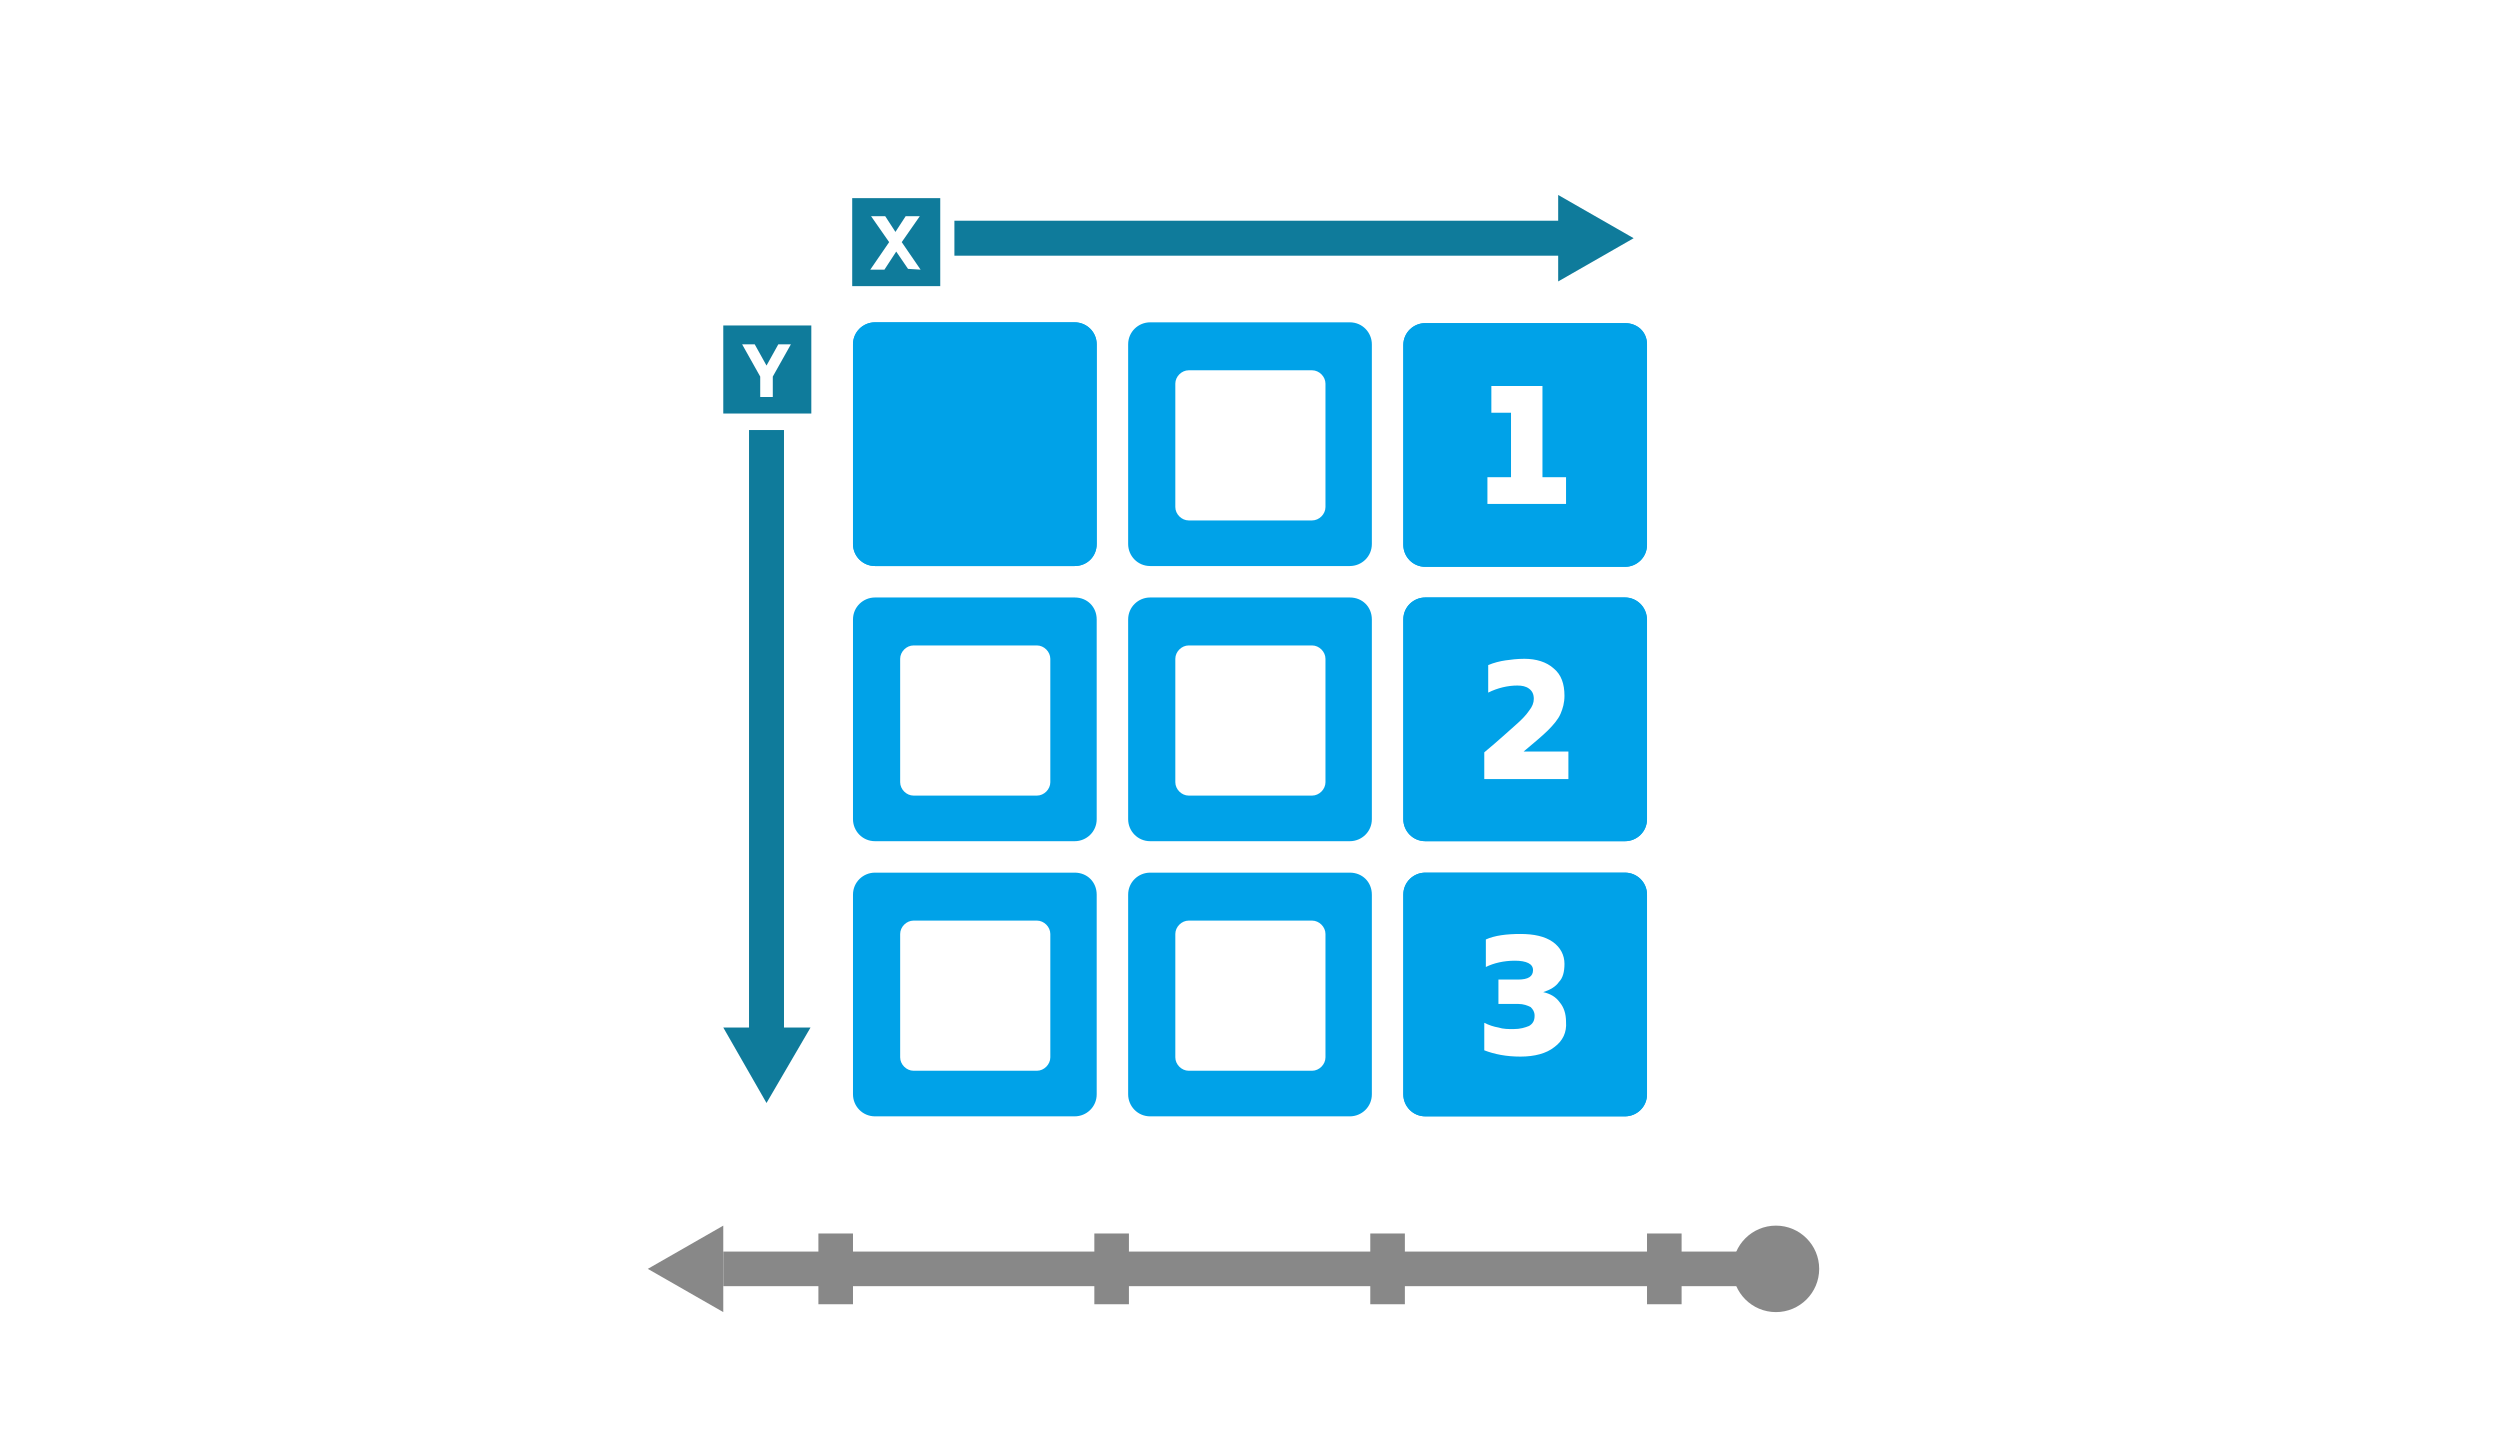 <?xml version="1.0" encoding="utf-8"?>
<!-- Generator: Adobe Illustrator 25.0.1, SVG Export Plug-In . SVG Version: 6.00 Build 0)  -->
<svg version="1.1" id="Layer_1" xmlns="http://www.w3.org/2000/svg" xmlns:xlink="http://www.w3.org/1999/xlink" x="0px" y="0px"
	 viewBox="0 0 318 183" style="enable-background:new 0 0 318 183;" xml:space="preserve">
<style type="text/css">
	.st0{fill:#888888;}
	.st1{fill:#00A2E8;}
	.st2{fill:none;stroke:#0F7B9B;stroke-width:4.448;stroke-miterlimit:10;}
	.st3{fill:#0F7B9B;}
	.st4{fill:#888888;}
	.st5{fill:#00A2E8;}
</style>
<path class="st1" d="M171.7,76h-25.4c-1.5,0-2.8,1.2-2.8,2.8v25.4c0,1.5,1.2,2.8,2.8,2.8h25.4c1.5,0,2.8-1.2,2.8-2.8V78.8
	C174.5,77.2,173.3,76,171.7,76z M168.6,99.5c0,0.9-0.8,1.7-1.7,1.7h-15.7c-0.9,0-1.7-0.8-1.7-1.7V83.8c0-0.9,0.8-1.7,1.7-1.7h15.7
	c0.9,0,1.7,0.8,1.7,1.7V99.5z"/>
<g>
	<g>
		<path class="st1" d="M136.7,76h-25.4c-1.5,0-2.8,1.2-2.8,2.8v25.4c0,1.5,1.2,2.8,2.8,2.8h25.4c1.5,0,2.8-1.2,2.8-2.8V78.8
			C139.5,77.2,138.3,76,136.7,76z M133.6,99.5c0,0.9-0.8,1.7-1.7,1.7h-15.7c-0.9,0-1.7-0.8-1.7-1.7V83.8c0-0.9,0.8-1.7,1.7-1.7h15.7
			c0.9,0,1.7,0.8,1.7,1.7V99.5z"/>
	</g>
</g>
<g>
	<g>
		<path class="st1" d="M206.7,41.1h-25.4c-1.5,0-2.8,1.2-2.8,2.8v25.4c0,1.5,1.2,2.8,2.8,2.8h25.4c1.5,0,2.8-1.2,2.8-2.8V43.8
			C209.5,42.2,208.2,41.1,206.7,41.1z M203.6,64.6c0,0.9-0.8,1.7-1.7,1.7h-15.7c-0.9,0-1.7-0.8-1.7-1.7V48.8c0-0.9,0.8-1.7,1.7-1.7
			h15.7c0.9,0,1.7,0.8,1.7,1.7V64.6z"/>
	</g>
</g>
<g>
	<g>
		<path class="st1" d="M206.7,111h-25.4c-1.5,0-2.8,1.2-2.8,2.8v25.4c0,1.5,1.2,2.8,2.8,2.8h25.4c1.5,0,2.8-1.2,2.8-2.8v-25.4
			C209.5,112.2,208.2,111,206.7,111z M203.6,134.5c0,0.9-0.8,1.7-1.7,1.7h-15.7c-0.9,0-1.7-0.8-1.7-1.7v-15.7c0-0.9,0.8-1.7,1.7-1.7
			h15.7c0.9,0,1.7,0.8,1.7,1.7V134.5z"/>
	</g>
</g>
<g>
	<g>
		<path class="st1" d="M136.7,41h-25.4c-1.5,0-2.8,1.2-2.8,2.8v25.4c0,1.5,1.2,2.8,2.8,2.8h25.4c1.5,0,2.8-1.2,2.8-2.8V43.8
			C139.5,42.2,138.2,41,136.7,41z M133.6,64.5c0,0.9-0.8,1.7-1.7,1.7h-15.7c-0.9,0-1.7-0.8-1.7-1.7V48.8c0-0.9,0.8-1.7,1.7-1.7h15.7
			c0.9,0,1.7,0.8,1.7,1.7V64.5z"/>
	</g>
</g>
<g>
	<g>
		<path class="st1" d="M206.7,76h-25.4c-1.5,0-2.8,1.2-2.8,2.8v25.4c0,1.5,1.2,2.8,2.8,2.8h25.4c1.5,0,2.8-1.2,2.8-2.8V78.8
			C209.5,77.2,208.2,76,206.7,76z M203.6,99.5c0,0.9-0.8,1.7-1.7,1.7h-15.7c-0.9,0-1.7-0.8-1.7-1.7V83.8c0-0.9,0.8-1.7,1.7-1.7h15.7
			c0.9,0,1.7,0.8,1.7,1.7V99.5z"/>
	</g>
</g>
<g>
	<g>
		<path class="st1" d="M171.7,111h-25.4c-1.5,0-2.8,1.2-2.8,2.8v25.4c0,1.5,1.2,2.8,2.8,2.8h25.4c1.5,0,2.8-1.2,2.8-2.8v-25.4
			C174.5,112.2,173.3,111,171.7,111z M168.6,134.5c0,0.9-0.8,1.7-1.7,1.7h-15.7c-0.9,0-1.7-0.8-1.7-1.7v-15.7c0-0.9,0.8-1.7,1.7-1.7
			h15.7c0.9,0,1.7,0.8,1.7,1.7V134.5z"/>
	</g>
</g>
<g>
	<g>
		<path class="st1" d="M136.7,111h-25.4c-1.5,0-2.8,1.2-2.8,2.8v25.4c0,1.5,1.2,2.8,2.8,2.8h25.4c1.5,0,2.8-1.2,2.8-2.8v-25.4
			C139.5,112.2,138.3,111,136.7,111z M133.6,134.5c0,0.9-0.8,1.7-1.7,1.7h-15.7c-0.9,0-1.7-0.8-1.7-1.7v-15.7c0-0.9,0.8-1.7,1.7-1.7
			h15.7c0.9,0,1.7,0.8,1.7,1.7V134.5z"/>
	</g>
</g>
<g>
	<g>
		<path class="st1" d="M171.7,41h-25.4c-1.5,0-2.8,1.2-2.8,2.8v25.4c0,1.5,1.2,2.8,2.8,2.8h25.4c1.5,0,2.8-1.2,2.8-2.8V43.8
			C174.5,42.3,173.3,41,171.7,41z M168.6,64.5c0,0.9-0.8,1.7-1.7,1.7h-15.7c-0.9,0-1.7-0.8-1.7-1.7V48.8c0-0.9,0.8-1.7,1.7-1.7h15.7
			c0.9,0,1.7,0.8,1.7,1.7V64.5z"/>
	</g>
</g>
<g>
	<g>
		<line class="st2" x1="121.4" y1="30.3" x2="199.8" y2="30.3"/>
		<g>
			<polygon class="st3" points="198.2,35.8 207.8,30.3 198.2,24.8 			"/>
		</g>
	</g>
</g>
<g>
	<rect x="92" y="159.2" class="st4" width="133.9" height="4.4"/>
</g>
<g>
	<rect x="104.1" y="156.9" class="st4" width="4.4" height="9"/>
</g>
<g>
	<rect x="139.2" y="156.9" class="st4" width="4.4" height="9"/>
</g>
<g>
	<rect x="174.3" y="156.9" class="st4" width="4.4" height="9"/>
</g>
<g>
	<rect x="209.5" y="156.9" class="st4" width="4.4" height="9"/>
</g>
<g>
	<g>
		<polygon class="st4" points="92,155.9 82.4,161.4 92,166.9 		"/>
	</g>
</g>
<g>
	<g>
		<line class="st2" x1="97.5" y1="54.7" x2="97.5" y2="132.4"/>
		<g>
			<polygon class="st3" points="92,130.7 97.5,140.3 103.1,130.7 			"/>
		</g>
	</g>
</g>
<path class="st3" d="M92,41.4v11.2h11.2V41.4H92z M98.3,47.9v2.6h-1.6v-2.6l-2.3-4.1H96l1.5,2.7l1.5-2.7h1.6L98.3,47.9z"/>
<path class="st3" d="M108.4,25.2v11.2h11.2V25.2H108.4z M115.5,34.2L114,32l-1.5,2.3h-1.8l2.4-3.5l-2.3-3.3h1.8l1.3,2l1.3-2h1.8
	l-2.3,3.3l2.4,3.5L115.5,34.2L115.5,34.2z"/>
<circle class="st4" cx="225.9" cy="161.4" r="5.5"/>
<g>
	<path class="st5" d="M206.7,41.1h-25.4c-1.5,0-2.8,1.2-2.8,2.8v25.4c0,1.5,1.2,2.8,2.8,2.8h25.4c1.5,0,2.8-1.2,2.8-2.8V43.8
		C209.5,42.2,208.3,41.1,206.7,41.1z M199.2,64.1h-10v-3.4h3v-8.2h-2.5v-3.4h6.5v11.6h3V64.1z"/>
</g>
<g>
	<path class="st5" d="M206.7,76h-25.4c-1.5,0-2.8,1.2-2.8,2.8v25.4c0,1.5,1.2,2.8,2.8,2.8h25.4c1.5,0,2.8-1.2,2.8-2.8V78.8
		C209.4,77.2,208.2,76,206.7,76z M199.5,99.1h-10.7v-3.4c1.8-1.5,3.1-2.7,3.9-3.4s1.4-1.3,1.8-1.9c0.4-0.5,0.6-1,0.6-1.5
		c0-0.6-0.2-1-0.6-1.3s-0.9-0.4-1.5-0.4c-1.2,0-2.5,0.3-3.7,0.9v-3.5c0.7-0.3,1.5-0.5,2.2-0.6s1.5-0.2,2.4-0.2
		c1.5,0,2.8,0.4,3.7,1.2c1,0.8,1.4,2,1.4,3.5c0,0.9-0.2,1.6-0.5,2.3s-0.9,1.4-1.6,2.1c-0.7,0.7-1.8,1.6-3.1,2.7h5.7L199.5,99.1
		L199.5,99.1z"/>
</g>
<g>
	<path class="st5" d="M206.7,111h-25.4c-1.5,0-2.8,1.2-2.8,2.8v25.4c0,1.5,1.2,2.8,2.8,2.8h25.4c1.5,0,2.8-1.2,2.8-2.8v-25.4
		C209.5,112.2,208.2,111,206.7,111z M197.7,133.2c-1,0.8-2.5,1.2-4.3,1.2s-3.3-0.3-4.6-0.8v-3.5c0.6,0.3,1.2,0.5,1.8,0.6
		c0.6,0.2,1.3,0.2,1.9,0.2c0.9,0,1.5-0.2,2-0.4c0.5-0.3,0.7-0.7,0.7-1.3c0-0.5-0.2-0.8-0.5-1.1c-0.4-0.2-0.9-0.4-1.6-0.4h-2.5v-3.1
		h2.5c1.3,0,1.9-0.4,1.9-1.2c0-0.4-0.2-0.7-0.6-0.9s-1-0.3-1.7-0.3c-1.4,0-2.7,0.3-3.7,0.8v-3.5c1.1-0.5,2.6-0.7,4.4-0.7
		c1.7,0,3.1,0.3,4.1,1s1.5,1.7,1.5,2.8c0,1-0.2,1.8-0.7,2.3c-0.4,0.6-1.1,1-2,1.3c0.9,0.2,1.6,0.6,2.1,1.3c0.5,0.6,0.8,1.4,0.8,2.5
		C199.3,131.3,198.8,132.4,197.7,133.2z"/>
</g>
<g>
	<path class="st5" d="M136.7,72h-25.4c-1.5,0-2.8-1.2-2.8-2.8V43.8c0-1.5,1.2-2.8,2.8-2.8h25.4c1.5,0,2.8,1.2,2.8,2.8v25.4
		C139.5,70.8,138.3,72,136.7,72z"/>
</g>
</svg>
